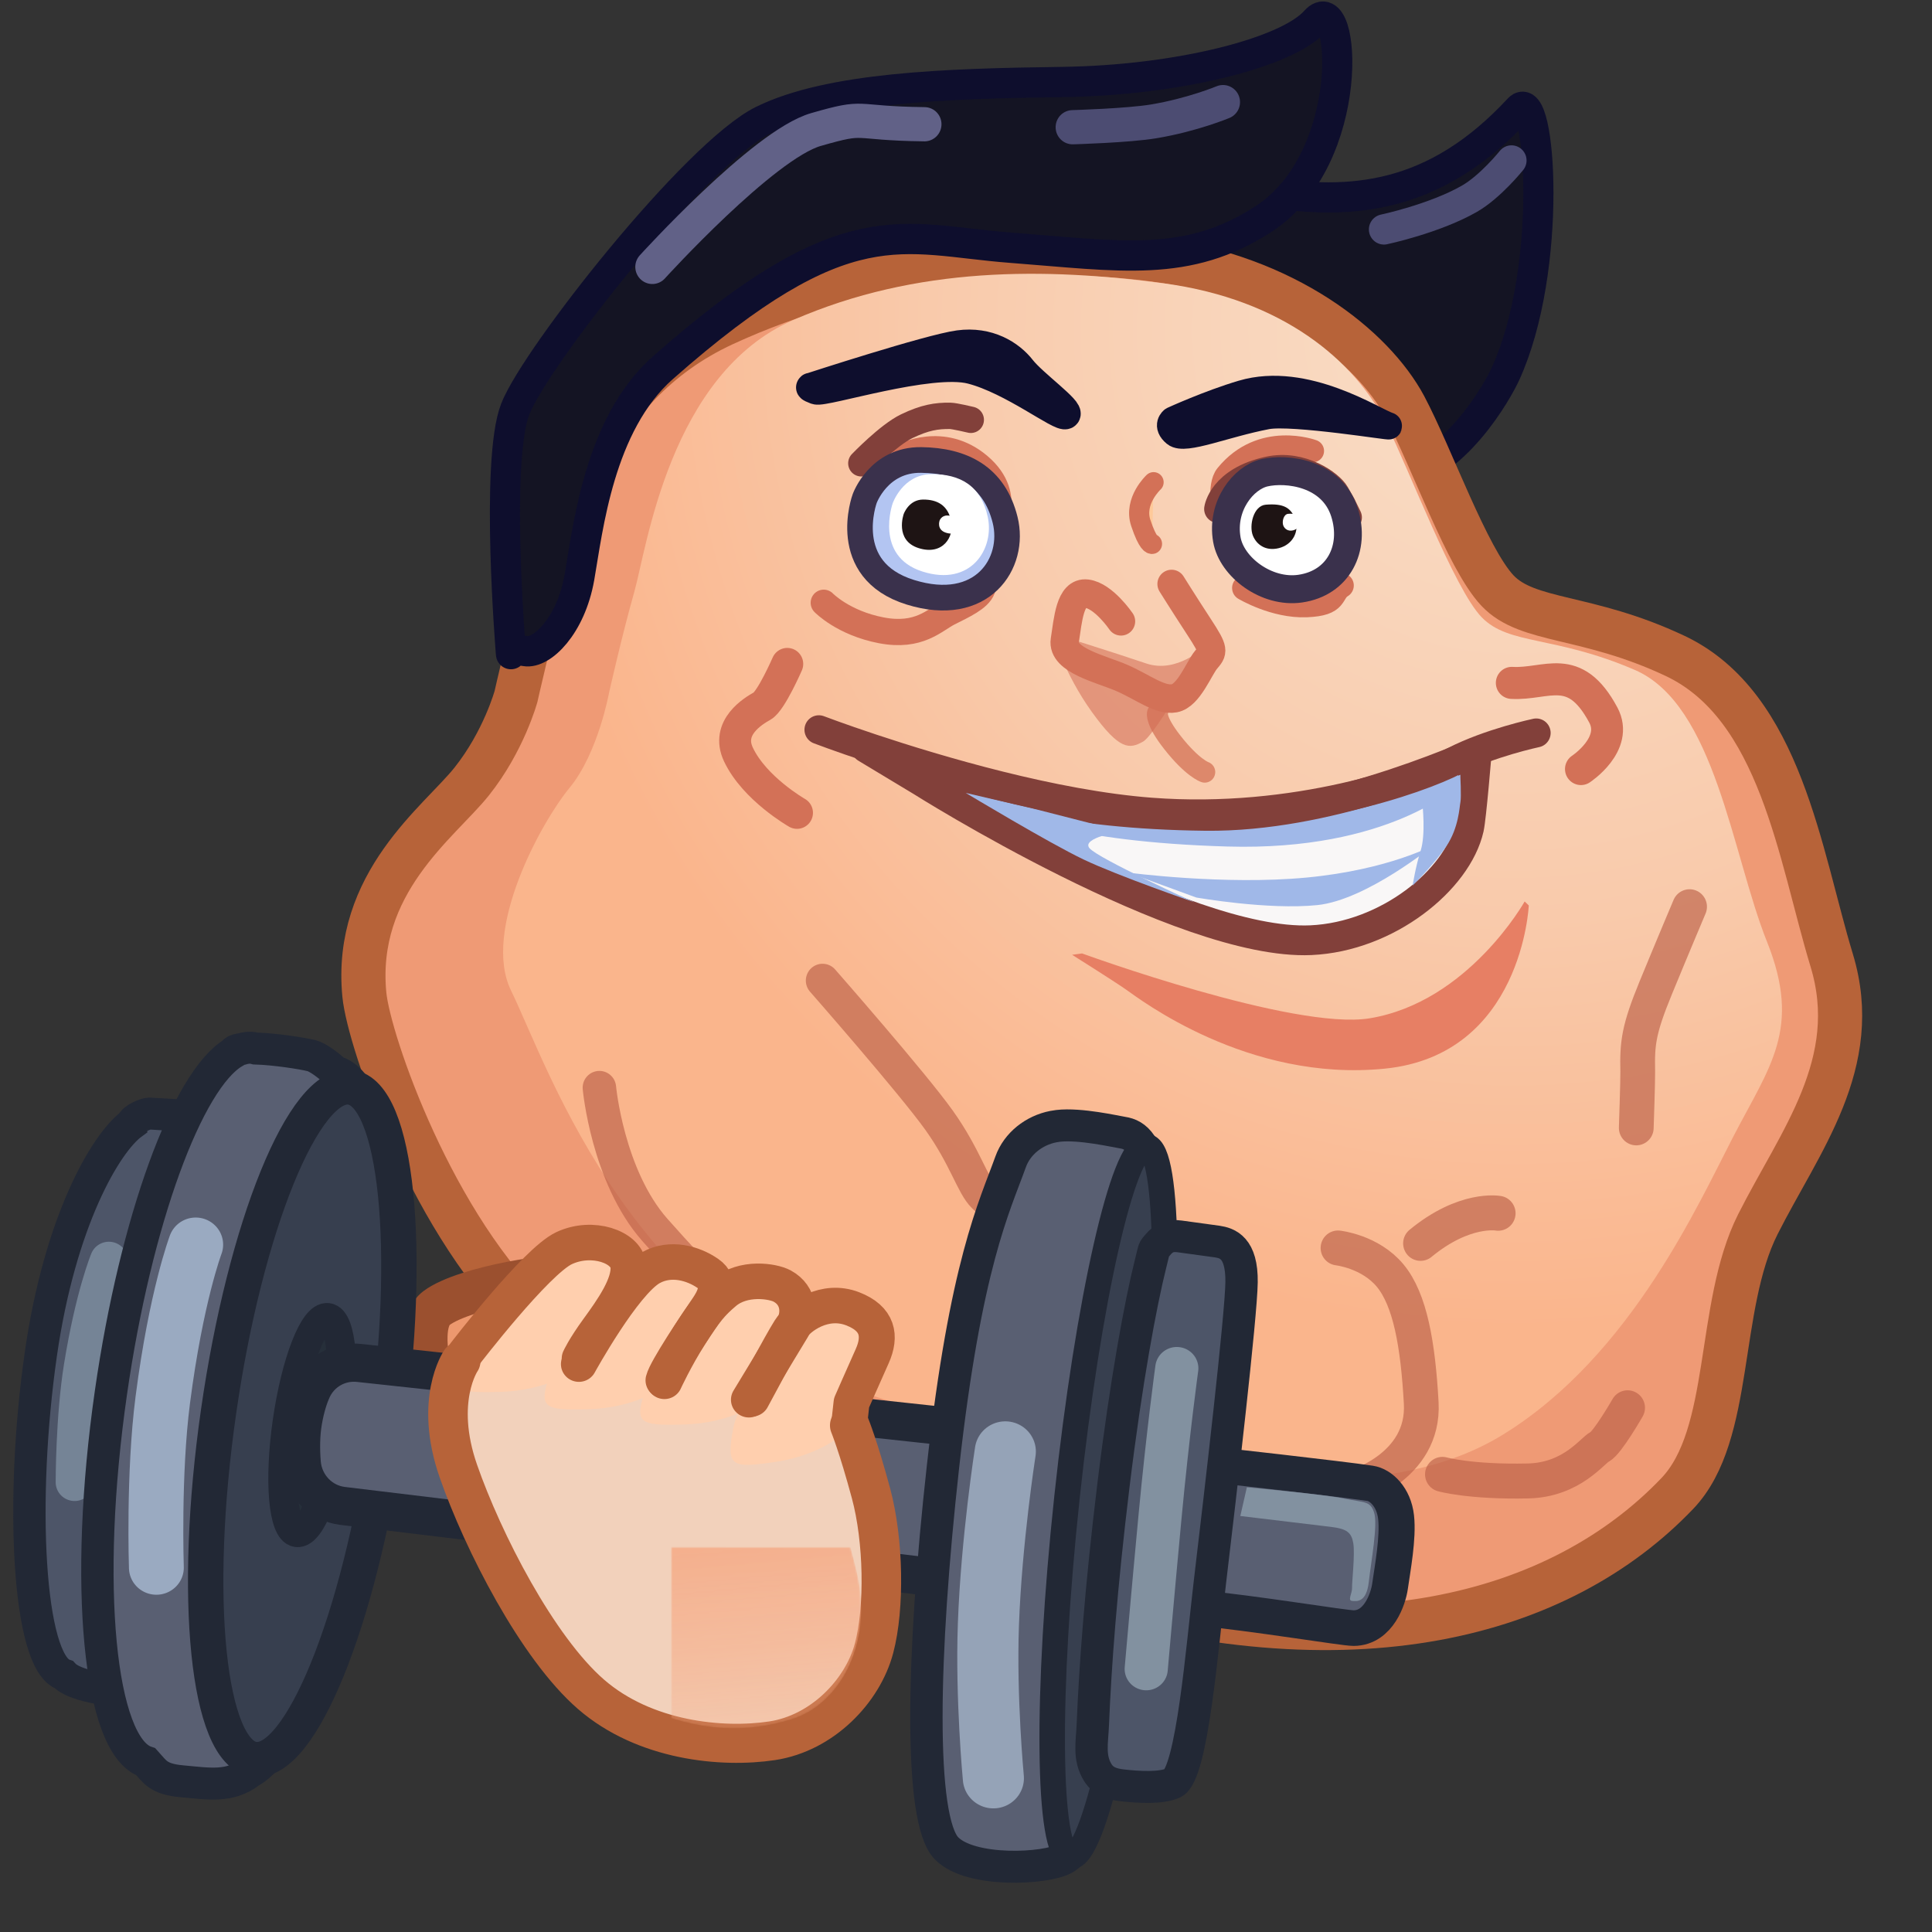 <svg xmlns="http://www.w3.org/2000/svg" xmlns:xlink="http://www.w3.org/1999/xlink" viewBox="0 0 512 512" width="512" height="512" style="width: 100%; height: 100%; transform: translate3d(0,0,0); content-visibility: visible;" preserveAspectRatio="xMidYMid meet"><rect x="0" y="0" width="512" height="512" fill="#333333" stroke="none"/><defs><clipPath id="__lottie_element_2"><rect width="512" height="512" x="0" y="0"></rect></clipPath><clipPath id="__lottie_element_4"><path d="M0,0 L1000,0 L1000,1000 L0,1000z"></path></clipPath><linearGradient id="__lottie_element_11" spreadMethod="pad" gradientUnits="userSpaceOnUse" x1="-3.585" y1="-57.2" x2="14.507" y2="141.673"><stop offset="0%" stop-color="rgb(244,160,123)"></stop><stop offset="85%" stop-color="rgb(247,171,131)"></stop><stop offset="100%" stop-color="rgb(250,181,140)"></stop></linearGradient><mask id="__lottie_element_13"><path fill="url(#__lottie_element_12)" d=" M-100.55,-83.136 C-100.55,-83.136 -90.974,-95.77 -76.848,-91.953 C-62.722,-88.135 -60.991,-77.566 -52.143,-78.878 C-43.295,-80.191 -33.402,-84.49 -23.215,-79.755 C-13.029,-75.02 -12.691,-67.991 -3.865,-68.301 C4.961,-68.611 2.11,-72.685 12.384,-71.961 C22.657,-71.236 28.306,-60.582 37.132,-60.892 C45.959,-61.202 55.83,-64.498 63.578,-60.318 C71.327,-56.137 86.15,-24.219 94.65,13.079 C103.151,50.377 85.335,81.085 61.653,88.596 C39.031,95.77 15.116,95.61 -14.007,82.941 C-39.102,72.025 -59.869,36.306 -68.903,23.572 C-77.936,10.838 -100.623,-48.123 -101.485,-55.158 C-103.151,-68.735 -100.55,-83.136 -100.55,-83.136z"></path></mask><linearGradient id="__lottie_element_12" spreadMethod="pad" gradientUnits="userSpaceOnUse" x1="-3.585" y1="-57.2" x2="14.507" y2="141.673"><stop stop-color="rgb(255,255,255)" offset="0%" stop-opacity="1"></stop><stop stop-color="rgb(255,255,255)" offset="57%" stop-opacity="0.5"></stop><stop stop-color="rgb(255,255,255)" offset="100%" stop-opacity="0"></stop></linearGradient><radialGradient id="__lottie_element_29" spreadMethod="pad" gradientUnits="userSpaceOnUse" cx="201.704" cy="-286.606" r="519.9" fx="201.704" fy="-286.606"><stop offset="0%" stop-color="rgb(249,223,201)"></stop><stop offset="59%" stop-color="rgb(249,202,171)"></stop><stop offset="100%" stop-color="rgb(250,181,140)"></stop></radialGradient></defs><g clip-path="url(#__lottie_element_2)"><g clip-path="url(#__lottie_element_4)" style="display: block;" transform="matrix(0.512,0,0,0.512,-1,0)" opacity="1"><g style="display: block;" transform="matrix(0.989,-0.021,0.021,0.994,518.595,4.773)" opacity="1"><g opacity="1" transform="matrix(1.001,0,0,0.997,166.632,142.195)"><path fill="rgb(20,20,35)" fill-opacity="1" d=" M-133.418,-1.097 C-133.418,-1.097 -74.567,-52.652 -29.419,-44.403 C15.728,-36.154 59.555,-38.405 104.542,-84.891 C116.151,-96.887 121.037,-0.916 94.545,53.569 C90.586,61.71 67.053,102.554 34.432,106.512 C16.458,108.693 1.023,62.83 -23.317,42.045 C-47.658,21.26 -133.418,-1.097 -133.418,-1.097z"></path><path stroke-linecap="round" stroke-linejoin="round" fill-opacity="0" stroke="rgb(14,14,45)" stroke-opacity="1" stroke-width="15.762" d=" M-133.418,-1.097 C-133.418,-1.097 -74.567,-52.652 -29.419,-44.403 C15.728,-36.154 59.555,-38.405 104.542,-84.891 C116.151,-96.887 121.037,-0.916 94.545,53.569 C90.586,61.71 67.053,102.554 34.432,106.512 C16.458,108.693 1.023,62.83 -23.317,42.045 C-47.658,21.26 -133.418,-1.097 -133.418,-1.097z"></path></g><g opacity="1" transform="matrix(1,0,0,1,233.128,101.636)"><path stroke-linecap="round" stroke-linejoin="round" fill-opacity="0" stroke="rgb(76,76,114)" stroke-opacity="1" stroke-width="15.762" d=" M-33.74,17.245 C-33.74,17.245 -7.248,12.246 11.247,2.249 C22.441,-3.801 33.74,-17.245 33.74,-17.245"></path></g></g><g style="display: block;" transform="matrix(0.989,-0.021,0.021,0.994,117.05,76.745)" opacity="1"><g opacity="1" transform="matrix(1,0,0,1,456.295,431.706)"><path fill="rgb(239,154,117)" fill-opacity="1" d=" M-308.728,-143.19 C-308.728,-143.19 -315.595,-120.023 -332.867,-99.361 C-350.138,-78.7 -395.861,-47.981 -391.362,10.502 C-389.494,34.781 -357.932,132.692 -304.603,183.416 C-243.588,241.678 -136.641,291.047 -32.624,325.271 C117.854,374.87 227.577,346.909 290.002,284.485 C319.993,254.493 312.361,187.886 335.073,145.292 C357.785,102.698 391.856,62.678 376.602,8.713 C361.117,-46.134 352.833,-124.195 298.099,-151.413 C252.38,-174.076 221.297,-170.296 205.811,-187.441 C190.326,-204.587 172.724,-257.872 159.335,-284.295 C143.426,-315.334 98.637,-353.132 29.856,-363.54 C-38.924,-373.948 -122.768,-366.474 -195.93,-334.73 C-269.092,-302.986 -284.106,-230.211 -292.143,-203.933 C-300.179,-177.655 -308.728,-143.19 -308.728,-143.19z"></path><path stroke-linecap="butt" stroke-linejoin="miter" fill-opacity="0" stroke-miterlimit="10" stroke="rgb(183,99,57)" stroke-opacity="1" stroke-width="23.103" d=" M-308.728,-143.19 C-308.728,-143.19 -315.595,-120.023 -332.867,-99.361 C-350.138,-78.7 -395.861,-47.981 -391.362,10.502 C-389.494,34.781 -357.932,132.692 -304.603,183.416 C-243.588,241.678 -136.641,291.047 -32.624,325.271 C117.854,374.87 227.577,346.909 290.002,284.485 C319.993,254.493 312.361,187.886 335.073,145.292 C357.785,102.698 391.856,62.678 376.602,8.713 C361.117,-46.134 352.833,-124.195 298.099,-151.413 C252.38,-174.076 221.297,-170.296 205.811,-187.441 C190.326,-204.587 172.724,-257.872 159.335,-284.295 C143.426,-315.334 98.637,-353.132 29.856,-363.54 C-38.924,-373.948 -122.768,-366.474 -195.93,-334.73 C-269.092,-302.986 -284.106,-230.211 -292.143,-203.933 C-300.179,-177.655 -308.728,-143.19 -308.728,-143.19z"></path></g><g opacity="1" transform="matrix(1,0,0,1,471.764,395.895)"><path fill="url(#__lottie_element_29)" fill-opacity="1" d=" M-275.51,-108.177 C-275.51,-108.177 -281.917,-76.851 -297.209,-59.177 C-312.502,-41.504 -344.765,14.103 -330.05,45.735 C-310.483,87.797 -270.207,222.294 -130.905,265.433 C8.397,308.572 117.026,326.929 184.022,287.734 C218.262,267.702 244.568,237.903 264.773,208.673 C284.102,180.71 297.849,153.268 307.615,135.399 C327.589,98.851 344.765,79.931 327.486,34.143 C310.206,-11.646 303.008,-89.847 261.338,-108.77 C219.667,-127.692 195.879,-122.916 181.854,-137.843 C167.829,-152.771 145.222,-216.208 134.025,-239.733 C118.298,-272.776 81.265,-305.544 19.551,-315.128 C-42.164,-324.711 -109.768,-326.929 -175.038,-300.185 C-240.309,-273.442 -254.215,-183.037 -261.185,-160.437 C-268.154,-137.837 -275.51,-108.177 -275.51,-108.177z"></path></g></g><g style="display: block;" transform="matrix(0.989,-0.021,0.021,0.994,224.549,464.507)" opacity="0.65"><g opacity="1" transform="matrix(1,0,0,1,653.827,75.25)"><path stroke-linecap="round" stroke-linejoin="round" fill-opacity="0" stroke="rgb(188,95,70)" stroke-opacity="1" stroke-width="18.189" d=" M4.952,-56.489 C4.952,-56.489 -4.15,-36.313 -13.643,-14.646 C-23.136,7.021 -23.986,14.031 -23.986,28.612 C-23.986,33.11 -25.378,58.028 -25.378,58.028"></path></g><g opacity="1" transform="matrix(1,0,0,1,252.802,111.054)"><path stroke-linecap="round" stroke-linejoin="round" fill-opacity="0" stroke="rgb(188,95,70)" stroke-opacity="1" stroke-width="17.514" d=" M-48.391,-63.439 C-48.391,-63.439 -2.328,-8.93 11.017,10.553 C24.363,30.035 27.725,44.74 33.576,50.618 C39.427,56.495 48.391,63.439 48.391,63.439"></path></g><g opacity="1" transform="matrix(1,0,0,1,126.964,163.149)"><path stroke-linecap="round" stroke-linejoin="round" fill-opacity="0" stroke="rgb(188,95,70)" stroke-opacity="1" stroke-width="17.514" d=" M-40.488,-62.232 C-40.488,-62.232 -37.216,-16.094 -13.044,12.381 C11.127,40.856 22.968,51.031 31.728,56.632 C31.728,56.632 40.488,62.232 40.488,62.232"></path></g><g opacity="1" transform="matrix(1,0,0,1,534.79,181.801)"><path stroke-linecap="round" stroke-linejoin="round" fill-opacity="0" stroke="rgb(188,95,70)" stroke-opacity="1" stroke-width="18.189" d=" M20.482,-5.605 C20.482,-5.605 2.932,-9.209 -20.482,9.208"></path></g><g opacity="1" transform="matrix(1,0,0,1,492.586,254.967)"><path stroke-linecap="round" stroke-linejoin="round" fill-opacity="0" stroke="rgb(188,95,70)" stroke-opacity="1" stroke-width="18.189" d=" M-21.489,-62.478 C-21.489,-62.478 -4.704,-60.307 5.485,-47.536 C15.674,-34.765 19.268,-11.394 20.323,19.089 C21.489,52.804 -16.12,62.478 -16.12,62.478"></path></g><g opacity="1" transform="matrix(1,0,0,1,377.16,317.743)"><path stroke-linecap="round" stroke-linejoin="round" fill-opacity="0" stroke="rgb(188,95,70)" stroke-opacity="1" stroke-width="18.189" d=" M-74.247,-12.886 C-74.247,-12.886 -37.259,2.11 12.727,9.108 C39.706,12.885 74.247,10.573 74.247,10.573"></path></g><g opacity="1" transform="matrix(1,0,0,1,572.019,297.36)"><path stroke-linecap="round" stroke-linejoin="round" fill-opacity="0" stroke="rgb(188,95,70)" stroke-opacity="1" stroke-width="18.189" d=" M-48.802,14.109 C-48.802,14.109 -34.373,18.494 -4.182,18.494 C18.811,18.494 29.716,3.457 33.806,1.499 C37.896,-0.459 48.802,-18.495 48.802,-18.495"></path></g></g><g style="display: block;" transform="matrix(0.989,-0.021,0.021,0.994,333.574,294.519)" opacity="1"><g opacity="1" transform="matrix(1,0,0,1,0.972,5.128)"><g opacity="1" transform="matrix(1,0,0,1,59.915,84.701)"><path stroke-linecap="round" stroke-linejoin="round" fill-opacity="0" stroke="rgb(211,113,87)" stroke-opacity="1" stroke-width="16.689" d=" M14.744,-38.796 C14.744,-38.796 5.894,-19.685 1.198,-17.187 C-3.498,-14.69 -18.193,-6.436 -11.798,7.805 C-3.732,25.769 18.193,38.796 18.193,38.796"></path></g><g opacity="1" transform="matrix(1,0,0,1,474.419,81.005)"><path stroke-linecap="round" stroke-linejoin="round" fill-opacity="0" stroke="rgb(211,113,87)" stroke-opacity="1" stroke-width="16.689" d=" M-20.959,-17.233 C-2.638,-15.801 12.006,-27.956 26.566,0.505 C34.41,15.838 14.262,28.375 14.262,28.375"></path></g><g opacity="1" transform="matrix(1,0,0,1,274.681,143.792)"><path fill="rgb(249,247,247)" fill-opacity="1" d=" M-131.357,-35.431 C-131.357,-35.431 3.263,53.28 70.85,51.685 C110.865,50.741 148.141,21.942 154.826,-4.799 C156.233,-10.425 159.756,-44.413 159.756,-44.413 C159.756,-44.413 67.187,-4.856 -1.382,-12.565 C-78.126,-21.192 -159.755,-53.28 -159.755,-53.28 C-159.755,-53.28 -131.357,-35.431 -131.357,-35.431z"></path><path stroke-linecap="round" stroke-linejoin="round" fill-opacity="0" stroke="rgb(130,64,58)" stroke-opacity="1" stroke-width="15.49" d=" M-131.357,-35.431 C-131.357,-35.431 3.263,53.28 70.85,51.685 C110.865,50.741 148.141,21.942 154.826,-4.799 C156.233,-10.425 159.756,-44.413 159.756,-44.413 C159.756,-44.413 67.187,-4.856 -1.382,-12.565 C-78.126,-21.192 -159.755,-53.28 -159.755,-53.28 C-159.755,-53.28 -131.357,-35.431 -131.357,-35.431z"></path></g><g opacity="1" transform="matrix(1,0,0,1,340.167,223.276)"><path fill="rgb(231,127,100)" fill-opacity="1" d=" M119.72,-43.477 C119.72,-43.477 114.635,34.151 42.705,39.868 C-29.226,45.586 -85.176,0.723 -91.91,-4.16 C-98.644,-9.043 -119.72,-22.837 -119.72,-22.837 C-119.72,-22.837 -114.491,-23.432 -114.491,-23.432 C-114.491,-23.432 -4.493,19.181 35.319,13.493 C87.015,6.108 117.61,-45.587 117.61,-45.587"></path></g><g opacity="1" transform="matrix(1,0,0,1,330.87,163.294)"><path fill="rgb(160,184,232)" fill-opacity="1" d=" M-80.18,-5.011 C-80.18,-5.011 -30.094,2.691 13.161,-0.474 C56.416,-3.639 80.18,-16.089 80.18,-16.089 C80.18,-16.089 44.31,11.869 18.462,13.979 C-7.386,16.089 -44.838,8.704 -44.838,8.704 C-44.838,8.704 -80.18,-5.011 -80.18,-5.011z"></path></g><g opacity="1" transform="matrix(1,0,0,1,301.33,130.413)"><path fill="rgb(160,184,232)" fill-opacity="1" d=" M-109.545,-4.308 C-109.545,-4.308 -82.818,11.165 1.582,15.385 C85.983,19.606 122.381,-13.539 122.381,-13.539 C122.381,-13.539 123.172,-19.606 123.172,-19.606 C123.172,-19.606 56.443,9.055 -9.671,6.945 C-87.028,4.477 -123.172,-10.638 -123.172,-10.638 C-123.172,-10.638 -109.545,-4.308 -109.545,-4.308z"></path></g><g opacity="1" transform="matrix(1,0,0,1,225.816,144.741)"><path fill="rgb(160,184,232)" fill-opacity="1" d=" M59.233,29.741 C59.233,29.741 9.414,5.916 4.915,0.417 C0.417,-5.081 21.91,-8.08 21.91,-8.08 C21.91,-8.08 -24.076,-20.827 -24.076,-20.827 C-24.076,-20.827 -59.233,-29.741 -59.233,-29.741 C-59.233,-29.741 -16.245,-2.749 1.75,6.249 C19.744,15.246 59.233,29.741 59.233,29.741z"></path></g><g opacity="1" transform="matrix(1,0,0,1,278.076,107.453)"><path stroke-linecap="round" stroke-linejoin="round" fill-opacity="0" stroke="rgb(130,64,58)" stroke-opacity="1" stroke-width="15.07" d=" M-187.621,-26.953 C-187.621,-26.953 -177.016,-22.67 -160.085,-16.669 C-125.769,-4.507 -65.462,14.711 -14.776,19.621 C60.918,26.953 125.72,5.427 144.437,-3.662 C163.154,-12.751 187.621,-17.362 187.621,-17.362"></path></g><g opacity="1" transform="matrix(1,0,0,1,412.601,139.576)"><path fill="rgb(160,184,232)" fill-opacity="1" d=" M-7.217,-13.333 C-7.217,-13.333 -5.775,2.102 -8.659,10.474 C-11.542,18.846 -13.253,28.575 -13.253,28.575 C-13.253,28.575 -1.74,17.799 4.891,8.381 C11.523,-1.037 12.1,-11.763 12.677,-14.379 C13.253,-16.996 12.906,-28.575 12.906,-28.575 C12.906,-28.575 -1.74,-21.181 -1.74,-21.181 C-1.74,-21.181 -7.217,-13.333 -7.217,-13.333z"></path></g></g></g><g style="display: none;"><g><path></path></g></g><g style="display: block;" transform="matrix(0.989,-0.021,0.021,0.994,512.301,225.257)" opacity="1"><g opacity="1" transform="matrix(1,0,0,1,101.842,155.738)"><path stroke-linecap="round" stroke-linejoin="round" fill-opacity="0" stroke="rgb(221,136,107)" stroke-opacity="1" stroke-width="11.008" d=" M-15.199,-9.077 C-15.199,-9.077 -16.472,-5.342 -7.729,6.241 C2.536,19.84 8.857,22.016 8.857,22.016"></path></g><g opacity="1" transform="matrix(1,0,0,1,81.785,42.583)"><path fill="rgb(255,201,153)" fill-opacity="1" d=" M5.37,-16.246 C5.37,-16.246 -5.37,-6.75 -1.796,4.748 C1.779,16.246 3.857,15.814 3.857,15.814"></path></g><g opacity="1" transform="matrix(1,0,0,1,81.785,42.583)"><path stroke-linecap="round" stroke-linejoin="round" fill-opacity="0" stroke="rgb(211,113,87)" stroke-opacity="1" stroke-width="10.535" d=" M5.37,-16.246 C5.37,-16.246 -5.37,-6.75 -1.796,4.748 C1.779,16.246 3.857,15.814 3.857,15.814"></path></g><g opacity="0.56" transform="matrix(1,0,0,1,72.242,133.557)"><path fill="rgb(211,107,83)" fill-opacity="1" d=" M-39.738,-29.741 C-39.738,-29.741 -33.97,-8.641 -19.869,11.732 C-5.768,32.104 -0.64,31.377 6.41,27.739 C13.46,24.101 39.739,-21.01 39.739,-21.01 C39.739,-21.01 24.997,-7.186 8.974,-13.006 C-7.05,-18.827 -39.738,-29.741 -39.738,-29.741z"></path></g><g opacity="1" transform="matrix(1,0,0,1,77.175,109.868)"><path stroke-linecap="round" stroke-linejoin="round" fill-opacity="0" stroke="rgb(211,113,87)" stroke-opacity="1" stroke-width="14.834" d=" M18.261,-30.381 C18.261,-30.381 24.138,-20.528 32.114,-7.801 C40.09,4.927 39.25,5.132 35.472,9.443 C31.694,13.753 26.027,27.918 18.471,29.149 C10.915,30.381 2.099,22.991 -8.605,18.064 C-19.31,13.138 -40.09,8.211 -38.201,-2.258 C-36.311,-12.727 -35.052,-27.507 -26.237,-26.275 C-17.421,-25.044 -8.605,-11.496 -8.605,-11.496"></path></g></g><g style="display: block;" transform="matrix(0.989,-0.021,0.021,0.994,593.499,224.083)" opacity="1"><g opacity="1" transform="matrix(1,0,0,1,76.807,86.593)"><path stroke-linecap="round" stroke-linejoin="round" fill-opacity="0" stroke="rgb(211,113,87)" stroke-opacity="1" stroke-width="12.98" d=" M-25.359,-4.773 C-25.359,-4.773 -9.775,4.994 6.861,4.678 C23.496,4.362 19.176,-1.362 25.359,-4.994"></path></g><g opacity="1" transform="matrix(1,0,0,1,62.968,42.47)"><path stroke-linecap="round" stroke-linejoin="round" fill-opacity="0" stroke="rgb(211,113,87)" stroke-opacity="1" stroke-width="11.793" d=" M25.715,-31.21 C25.715,-31.21 -0.814,-41.756 -19.787,-19.566 C-24.515,-14.036 -21.715,1.105 -21.715,1.105"></path></g><g opacity="1" transform="matrix(1,0,0,1,81.655,58.337)"><path stroke-linecap="round" stroke-linejoin="round" fill-opacity="0" stroke="rgb(130,64,58)" stroke-opacity="1" stroke-width="14.542" d=" M-43.169,-17.919 C-43.169,-17.919 -40.827,-32.642 -16.253,-37.441 C0.994,-40.809 15.783,-29.505 18.543,-24.435 C22.961,-16.319 21.772,-18.435 21.772,-18.435 C21.772,-18.435 24.722,-12.074 24.722,-12.074"></path></g><g opacity="1" transform="matrix(1,0,0,1,0,0)"><path fill="rgb(255,255,255)" fill-opacity="1" d=" M63.108,22.104 C52.133,24.435 40.068,38.754 42.752,56.405 C44.937,70.779 62.889,84.954 80.598,82.783 C100.734,80.315 110.174,62.349 104.585,43.525 C98.428,22.79 74.683,19.646 63.108,22.104z"></path><path stroke-linecap="round" stroke-linejoin="round" fill-opacity="0" stroke="rgb(58,49,76)" stroke-opacity="1" stroke-width="14.542" d=" M63.108,22.104 C52.133,24.435 40.068,38.754 42.752,56.405 C44.937,70.779 62.889,84.954 80.598,82.783 C100.734,80.315 110.174,62.349 104.585,43.525 C98.428,22.79 74.683,19.646 63.108,22.104z"></path></g><g opacity="1" transform="matrix(1,0,0,1,0,0)"><path fill="rgb(30,20,20)" fill-opacity="1" d=" M63.541,38.706 C56.972,39.081 54.45,49.477 56.414,54.658 C58.151,59.241 62.812,63.079 69.91,61.457 C76.953,59.847 81.179,53.128 78.541,46.037 C76.399,40.278 72.339,38.203 63.541,38.706z"></path></g><g opacity="1" transform="matrix(0.38,0,0,0.38,51,29)"><path fill="rgb(255,255,255)" fill-opacity="1" d=" M63.541,38.706 C56.972,39.081 54.45,49.477 56.414,54.658 C58.151,59.241 62.812,63.079 69.91,61.457 C76.953,59.847 81.179,53.128 78.541,46.037 C76.399,40.278 72.339,38.203 63.541,38.706z"></path></g><g opacity="0" transform="matrix(1,0,0,1,0,0)"><path fill="rgb(255,207,174)" fill-opacity="1" d=" M77.53,81.944 C53.29,80.043 43.845,61.466 43.845,61.466 C43.845,61.466 45.482,82.774 76.846,82.95 C103.804,83.102 105.501,62.857 105.501,62.857 C105.501,62.857 100.217,83.723 77.53,81.944z"></path><path stroke-linecap="round" stroke-linejoin="round" fill-opacity="0" stroke="rgb(183,99,57)" stroke-opacity="1" stroke-width="11" d=" M77.53,81.944 C53.29,80.043 43.845,61.466 43.845,61.466 C43.845,61.466 45.482,82.774 76.846,82.95 C103.804,83.102 105.501,62.857 105.501,62.857 C105.501,62.857 100.217,83.723 77.53,81.944z"></path></g></g><g style="display: block;" transform="matrix(0.989,-0.021,0.021,0.994,391.786,183.053)" opacity="1"><g opacity="1" transform="matrix(1,0,0,1,102.909,70.531)"><path stroke-linecap="round" stroke-linejoin="round" fill-opacity="0" stroke="rgb(211,113,87)" stroke-opacity="1" stroke-width="10.462" d=" M-26.063,-16.861 C-26.063,-16.861 -4.496,-27.908 14.98,-10.837 C25.082,-1.982 26.063,7.263 25.09,13.275 C24.118,19.288 19.904,27.908 19.904,27.908"></path></g><g opacity="1" transform="matrix(1,0,0,1,77.409,129.05)"><path stroke-linecap="round" stroke-linejoin="round" fill-opacity="0" stroke="rgb(211,113,87)" stroke-opacity="1" stroke-width="13.66" d=" M-43.259,1.388 C-43.259,1.388 -33.28,12.134 -13.5,16.351 C6.28,20.568 14.462,11.571 22.056,7.942 C29.65,4.312 37.945,0.857 39.934,-4.163 C41.923,-9.183 43.259,-20.568 43.259,-20.568"></path></g><g opacity="1" transform="matrix(1,0,0,1,84.244,46.286)"><path stroke-linecap="round" stroke-linejoin="round" fill-opacity="0" stroke="rgb(130,64,58)" stroke-opacity="1" stroke-width="13.725" d=" M-28.898,11.974 C-28.898,11.974 -14.424,-2.423 -4.742,-6.806 C4.941,-11.19 11.005,-11.974 18.069,-11.749 C20.372,-11.676 28.898,-9.45 28.898,-9.45"></path></g><g opacity="1" transform="matrix(1,0,0,1,88.673,97.387)"><path fill="rgb(179,197,242)" fill-opacity="1" d=" M-31.938,-20.698 C-31.938,-20.698 -46.455,16.099 -9.111,28.53 C28.234,40.962 46.455,14.589 41.296,-8.078 C36.138,-30.744 19.776,-39.439 -1.948,-40.191 C-24.217,-40.962 -31.938,-20.698 -31.938,-20.698z"></path></g><g opacity="1" transform="matrix(1,0,0,1,88.673,97.387)"><path stroke-linecap="round" stroke-linejoin="round" fill-opacity="0" stroke="rgb(58,49,76)" stroke-opacity="1" stroke-width="13.368" d=" M-31.938,-20.698 C-31.938,-20.698 -46.455,16.099 -9.111,28.53 C28.234,40.962 46.455,14.589 41.296,-8.078 C36.138,-30.744 19.776,-39.439 -1.948,-40.191 C-24.217,-40.962 -31.938,-20.698 -31.938,-20.698z"></path></g><g opacity="1" transform="matrix(1,0,0,1,92.526,94.151)"><path fill="rgb(255,255,255)" fill-opacity="1" d=" M-21.19,-14.712 C-21.19,-14.712 -31.591,12.527 -6.385,21.118 C18.822,29.709 31.591,10.073 28.412,-6.502 C25.233,-23.077 14.236,-29.227 -0.521,-29.465 C-15.648,-29.709 -21.19,-14.712 -21.19,-14.712z"></path></g><g opacity="1" transform="matrix(1,0,0,1,87.559,92.503)"><path fill="rgb(30,20,20)" fill-opacity="1" d=" M-10.592,-7.34 C-10.592,-7.34 -15.78,6.233 -3.186,10.522 C9.408,14.812 15.78,5.03 14.187,-3.232 C12.594,-11.494 7.099,-14.564 -0.272,-14.687 C-7.828,-14.813 -10.592,-7.34 -10.592,-7.34z"></path></g><g opacity="1" transform="matrix(1,0,0,1,100.264,91.665)"><path fill="rgb(255,255,255)" fill-opacity="1" d=" M-4.553,-2.793 C-4.553,-2.793 -6.498,1.997 -1.244,3.714 C4.011,5.43 6.498,2.017 5.723,-0.966 C4.949,-3.95 2.639,-5.129 -0.403,-5.278 C-3.521,-5.431 -4.553,-2.793 -4.553,-2.793z"></path></g><g opacity="0" transform="matrix(1,0,0,1,0,0)"><path fill="rgb(255,207,174)" fill-opacity="1" d=" M92.411,128.624 C65.629,128.558 52.706,101.089 52.706,101.089 C52.706,101.089 53.365,127.007 94.024,130.585 C125.522,133.357 131.311,105.735 131.311,105.735 C131.311,105.735 122.729,128.699 92.411,128.624z"></path><path stroke-linecap="round" stroke-linejoin="round" fill-opacity="0" stroke="rgb(183,99,57)" stroke-opacity="1" stroke-width="11" d=" M92.411,128.624 C65.629,128.558 52.706,101.089 52.706,101.089 C52.706,101.089 53.365,127.007 94.024,130.585 C125.522,133.357 131.311,105.735 131.311,105.735 C131.311,105.735 122.729,128.699 92.411,128.624z"></path></g></g><g style="display: block;" transform="matrix(0.989,-0.021,0.021,0.994,378.563,139.725)" opacity="1"><g opacity="1" transform="matrix(1,0,0,1,106.36,58.318)"><path fill="rgb(20,20,35)" fill-opacity="1" d=" M-64.012,3.644 C-64.012,3.644 -1.845,-15.067 13.733,-16.836 C29.31,-18.606 40.586,-11.17 46.375,-3.438 C52.164,4.294 71.699,18.749 69.006,20.732 C66.312,22.715 41.404,2.177 20.038,-3.785 C-1.329,-9.748 -57.2,6.88 -61.453,5.162 C-65.706,3.445 -64.012,3.644 -64.012,3.644z"></path><path stroke-linecap="round" stroke-linejoin="round" fill-opacity="0" stroke="rgb(14,14,45)" stroke-opacity="1" stroke-width="15.063" d=" M-64.012,3.644 C-64.012,3.644 -1.845,-15.067 13.733,-16.836 C29.31,-18.606 40.586,-11.17 46.375,-3.438 C52.164,4.294 71.699,18.749 69.006,20.732 C66.312,22.715 41.404,2.177 20.038,-3.785 C-1.329,-9.748 -57.2,6.88 -61.453,5.162 C-65.706,3.445 -64.012,3.644 -64.012,3.644z"></path></g><g opacity="1" transform="matrix(1,0,0,1,281.025,97.66)"><path fill="rgb(20,20,35)" fill-opacity="1" d=" M-49.691,-14.565 C-49.691,-14.565 -30.588,-22.783 -13.07,-27.552 C20.059,-36.57 55.645,-11.611 62.964,-9.23 C66.263,-8.158 12.947,-18.067 -0.616,-15.781 C-22.825,-12.037 -43.803,-3.532 -48.648,-7.707 C-53.493,-11.882 -49.691,-14.565 -49.691,-14.565z"></path><path stroke-linecap="round" stroke-linejoin="round" fill-opacity="0" stroke="rgb(14,14,45)" stroke-opacity="1" stroke-width="14.09" d=" M-49.691,-14.565 C-49.691,-14.565 -30.588,-22.783 -13.07,-27.552 C20.059,-36.57 55.645,-11.611 62.964,-9.23 C66.263,-8.158 12.947,-18.067 -0.616,-15.781 C-22.825,-12.037 -43.803,-3.532 -48.648,-7.707 C-53.493,-11.882 -49.691,-14.565 -49.691,-14.565z"></path></g></g><g style="display: block;" transform="matrix(0.989,-0.021,0.021,0.994,213.327,-35.557)" opacity="1"><g opacity="1" transform="matrix(1,0,0,1,266.789,208.514)"><path fill="rgb(20,20,35)" fill-opacity="1" d=" M-221.105,168.845 C-221.105,168.845 -227.385,68.352 -216.184,41.391 C-204.983,14.43 -118.776,-89.883 -83.421,-106.202 C-48.067,-122.52 12.157,-123.348 73.355,-122.85 C134.554,-122.351 191.818,-135.787 206.68,-151.804 C222.737,-169.109 227.384,-80.285 177.447,-49.354 C137.16,-24.401 102.185,-31.591 44.911,-37.147 C-12.363,-42.703 -40.326,-61.158 -138.495,21.476 C-172.496,50.097 -179.444,104.443 -184.471,129.713 C-189.498,154.984 -205.104,169.109 -213.528,167.434 C-221.951,165.758 -221.105,168.845 -221.105,168.845z"></path><path stroke-linecap="round" stroke-linejoin="round" fill-opacity="0" stroke="rgb(14,14,45)" stroke-opacity="1" stroke-width="15.762" d=" M-221.105,168.845 C-221.105,168.845 -227.385,68.352 -216.184,41.391 C-204.983,14.43 -118.776,-89.883 -83.421,-106.202 C-48.067,-122.52 12.157,-123.348 73.355,-122.85 C134.554,-122.351 191.818,-135.787 206.68,-151.804 C222.737,-169.109 227.384,-80.285 177.447,-49.354 C137.16,-24.401 102.185,-31.591 44.911,-37.147 C-12.363,-42.703 -40.326,-61.158 -138.495,21.476 C-172.496,50.097 -179.444,104.443 -184.471,129.713 C-189.498,154.984 -205.104,169.109 -213.528,167.434 C-221.951,165.758 -221.105,168.845 -221.105,168.845z"></path></g><g opacity="1" transform="matrix(1,0,0,1,228.333,132.978)"><path stroke-linecap="round" stroke-linejoin="round" fill-opacity="0" stroke="rgb(97,97,135)" stroke-opacity="1" stroke-width="17.815" d=" M-104.426,44.392 C-104.426,44.392 -45.038,-17.985 -17.357,-25.285 C10.324,-32.586 0.339,-28.146 39.511,-26.851"></path></g><g opacity="1" transform="matrix(1,0,0,1,404.078,98.906)"><path stroke-linecap="round" stroke-linejoin="round" fill-opacity="0" stroke="rgb(76,76,114)" stroke-opacity="1" stroke-width="17.815" d=" M-58.744,10.409 C-58.744,10.409 -29.742,10.202 -16.285,8.255 C4.045,5.314 20.181,-0.997 20.181,-0.997"></path></g></g><g style="display: block;" transform="matrix(1.014,0,0,1.002,157.271,603.303)" opacity="1"><g opacity="1" transform="matrix(1,0,0,1,98.179,95.375)"><path fill="rgb(237,152,110)" fill-opacity="1" d=" M-23.281,40.335 C-23.281,40.335 -43.14,-10.599 -28.605,-21.718 C-14.071,-32.838 35.643,-40.335 39.391,-37.395 C43.139,-34.455 29.956,10.701 29.956,10.701 C29.956,10.701 -23.281,40.335 -23.281,40.335z"></path></g><g opacity="1" transform="matrix(1,0,0,1,98.179,95.375)"><path stroke-linecap="butt" stroke-linejoin="miter" fill-opacity="0" stroke-miterlimit="10" stroke="rgb(155,80,47)" stroke-opacity="1" stroke-width="22.016" d=" M-23.281,40.335 C-23.281,40.335 -43.14,-10.599 -28.605,-21.718 C-14.071,-32.838 35.643,-40.335 39.391,-37.395 C43.139,-34.455 29.956,10.701 29.956,10.701 C29.956,10.701 -23.281,40.335 -23.281,40.335z"></path></g></g><g style="display: block;" transform="matrix(1.012,-0.066,0.067,1,-48.826,512.401)" opacity="1"><g opacity="1" transform="matrix(1,0,0,1,689.026,333.157)"><path fill="rgb(89,95,114)" fill-opacity="1" d=" M-47.948,-38.164 C-46.292,-42.675 -42.682,-45.296 -38.866,-44.703 C-38.866,-44.703 27.163,-32.815 41.864,-29.543 C47.128,-28.372 53.426,-21.842 53.88,-11.201 C54.334,-0.56 50.34,15.05 48.401,24.307 C47.149,30.284 41.31,45.296 28.464,44.508 C23.607,44.21 -22.222,33.34 -50.137,28.845 C-54.333,28.169 -51.141,18.751 -51.731,13.219 C-52.617,4.915 -53.396,-3.163 -52.684,-12.487 C-52.041,-20.909 -49.924,-32.781 -47.948,-38.164z"></path></g><g opacity="1" transform="matrix(1,0,0,1,689.026,333.157)"><path stroke-linecap="butt" stroke-linejoin="miter" fill-opacity="0" stroke-miterlimit="10" stroke="rgb(34,40,53)" stroke-opacity="1" stroke-width="18.4" d=" M-47.948,-38.164 C-46.292,-42.675 -42.682,-45.296 -38.866,-44.703 C-38.866,-44.703 27.163,-32.815 41.864,-29.543 C47.128,-28.372 53.426,-21.842 53.88,-11.201 C54.334,-0.56 50.34,15.05 48.401,24.307 C47.149,30.284 41.31,45.296 28.464,44.508 C23.607,44.21 -22.222,33.34 -50.137,28.845 C-54.333,28.169 -51.141,18.751 -51.731,13.219 C-52.617,4.915 -53.396,-3.163 -52.684,-12.487 C-52.041,-20.909 -49.924,-32.781 -47.948,-38.164z"></path></g><g opacity="1" transform="matrix(1,0,0,1,108.701,220.428)"><path fill="rgb(77,85,104)" fill-opacity="1" d=" M46.821,-132.745 C43.845,-135.765 45.644,-143.308 43.153,-144.114 C39.726,-145.224 13.613,-148.333 13.292,-148.401 C11.889,-148.695 4.642,-146.42 4.107,-143.888 C-10.226,-134.776 -36.162,-95.78 -50.359,-28.15 C-66.075,46.712 -67.419,130.391 -49.629,137.857 C-46.351,142.019 -36.322,145.558 -27.163,147.01 C-16.527,148.696 -13.178,146.969 -4.854,141.349 C13.847,132.29 37.701,79.042 51.762,12.064 C67.419,-62.514 65.11,-126.376 46.821,-132.745z"></path></g><g opacity="1" transform="matrix(1,0,0,1,108.701,220.428)"><path stroke-linecap="butt" stroke-linejoin="miter" fill-opacity="0" stroke-miterlimit="10" stroke="rgb(34,40,53)" stroke-opacity="1" stroke-width="16.513" d=" M46.821,-132.745 C43.845,-135.765 45.644,-143.308 43.153,-144.114 C39.726,-145.224 13.613,-148.333 13.292,-148.401 C11.889,-148.695 4.642,-146.42 4.107,-143.888 C-10.226,-134.776 -36.162,-95.78 -50.359,-28.15 C-66.075,46.712 -67.419,130.391 -49.629,137.857 C-46.351,142.019 -36.322,145.558 -27.163,147.01 C-16.527,148.696 -13.178,146.969 -4.854,141.349 C13.847,132.29 37.701,79.042 51.762,12.064 C67.419,-62.514 65.11,-126.376 46.821,-132.745z"></path></g><g opacity="1" transform="matrix(1,0,0,1,83.666,202.941)"><path stroke-linecap="round" stroke-linejoin="round" fill-opacity="0" stroke="rgb(117,132,150)" stroke-opacity="1" stroke-width="19.314" d=" M12.515,-56.592 C12.515,-56.592 3.879,-39.003 -4.423,-2.696 C-10.373,23.33 -12.515,56.592 -12.515,56.592"></path></g><g opacity="1" transform="matrix(1,0,0,1,158.567,231.696)"><path fill="rgb(89,95,114)" fill-opacity="1" d=" M59.49,-174.979 C55.602,-178.924 50.984,-183.037 47.73,-184.091 C43.253,-185.541 29.473,-188.691 19.41,-189.641 C19.003,-189.773 18.605,-189.941 18.186,-190.029 C16.353,-190.414 14.449,-190.313 12.497,-189.85 C10.848,-189.738 9.531,-189.476 8.796,-188.975 C8.68,-188.896 8.509,-188.646 8.312,-188.31 C-16.121,-175.842 -47.321,-105.471 -65.867,-17.126 C-86.397,80.667 -83.876,164.532 -60.637,174.284 C-56.355,179.722 -55.051,183.601 -43.085,185.498 C-29.192,187.701 -18.887,190.414 -8.014,183.073 C16.416,171.24 47.576,101.681 65.944,14.187 C86.396,-83.235 83.381,-166.659 59.49,-174.979z"></path></g><g opacity="1" transform="matrix(1,0,0,1,158.567,231.696)"><path stroke-linecap="butt" stroke-linejoin="miter" fill-opacity="0" stroke-miterlimit="10" stroke="rgb(34,40,53)" stroke-opacity="1" stroke-width="16.513" d=" M59.49,-174.979 C55.602,-178.924 50.984,-183.037 47.73,-184.091 C43.253,-185.541 29.473,-188.691 19.41,-189.641 C19.003,-189.773 18.605,-189.941 18.186,-190.029 C16.353,-190.414 14.449,-190.313 12.497,-189.85 C10.848,-189.738 9.531,-189.476 8.796,-188.975 C8.68,-188.896 8.509,-188.646 8.312,-188.31 C-16.121,-175.842 -47.321,-105.471 -65.867,-17.126 C-86.397,80.667 -83.876,164.532 -60.637,174.284 C-56.355,179.722 -55.051,183.601 -43.085,185.498 C-29.192,187.701 -18.887,190.414 -8.014,183.073 C16.416,171.24 47.576,101.681 65.944,14.187 C86.396,-83.235 83.381,-166.659 59.49,-174.979z"></path></g><g opacity="1" transform="matrix(1,0,0,1,189.116,236.759)"><path fill="rgb(55,63,79)" fill-opacity="1" d=" M42.232,8.866 C22.343,103.605 -12.688,176.436 -36.012,171.539 C-59.336,166.643 -62.121,85.873 -42.232,-8.866 C-22.344,-103.604 12.687,-176.436 36.011,-171.539 C59.336,-166.643 62.121,-85.873 42.232,8.866z"></path></g><g opacity="1" transform="matrix(1,0,0,1,189.116,236.759)"><path stroke-linecap="round" stroke-linejoin="round" fill-opacity="0" stroke="rgb(34,40,53)" stroke-opacity="1" stroke-width="18.061" d=" M42.232,8.866 C22.343,103.605 -12.688,176.436 -36.012,171.539 C-59.336,166.643 -62.121,85.873 -42.232,-8.866 C-22.344,-103.604 12.687,-176.436 36.011,-171.539 C59.336,-166.643 62.121,-85.873 42.232,8.866z"></path></g><g opacity="1" transform="matrix(1,0,0,1,194.16,238.028)"><path fill="rgb(38,47,58)" fill-opacity="1" d=" M12.642,2.654 C6.272,32.999 -4.552,56.41 -11.534,54.944 C-18.516,53.479 -19.012,27.691 -12.641,-2.654 C-6.271,-32.999 4.553,-56.41 11.535,-54.944 C18.517,-53.478 19.012,-27.691 12.642,2.654z"></path></g><g opacity="1" transform="matrix(1,0,0,1,194.16,238.028)"><path stroke-linecap="round" stroke-linejoin="round" fill-opacity="0" stroke="rgb(34,40,53)" stroke-opacity="1" stroke-width="14.879" d=" M12.642,2.654 C6.272,32.999 -4.552,56.41 -11.534,54.944 C-18.516,53.479 -19.012,27.691 -12.641,-2.654 C-6.271,-32.999 4.553,-56.41 11.535,-54.944 C18.517,-53.478 19.012,-27.691 12.642,2.654z"></path></g><g opacity="1" transform="matrix(1,0,0,1,367.248,273.9)"><path fill="rgb(89,95,114)" fill-opacity="1" d=" M-147.255,-66.34 C-147.255,-66.34 179.982,-8.562 179.982,-8.562 C179.982,-8.562 162.611,68.104 162.611,68.104 C162.611,68.104 -160.444,6.805 -160.444,6.805 C-171.577,4.693 -179.732,-5.182 -179.89,-16.817 C-179.981,-23.559 -179.51,-31.174 -177.777,-38.34 C-176.184,-44.932 -174.221,-50.057 -172.138,-54.042 C-167.336,-63.227 -157.248,-68.104 -147.255,-66.34z"></path></g><g opacity="1" transform="matrix(1,0,0,1,367.248,273.9)"><path stroke-linecap="butt" stroke-linejoin="miter" fill-opacity="0" stroke-miterlimit="10" stroke="rgb(34,40,53)" stroke-opacity="1" stroke-width="19.729" d=" M-147.255,-66.34 C-147.255,-66.34 179.982,-8.562 179.982,-8.562 C179.982,-8.562 162.611,68.104 162.611,68.104 C162.611,68.104 -160.444,6.805 -160.444,6.805 C-171.577,4.693 -179.732,-5.182 -179.89,-16.817 C-179.981,-23.559 -179.51,-31.174 -177.777,-38.34 C-176.184,-44.932 -174.221,-50.057 -172.138,-54.042 C-167.336,-63.227 -157.248,-68.104 -147.255,-66.34z"></path></g><g opacity="1" transform="matrix(1,0,0,1,125.405,223.689)"><path stroke-linecap="round" stroke-linejoin="round" fill-opacity="0" stroke="rgb(154,170,193)" stroke-opacity="1" stroke-width="27.997" d=" M15.525,-82.567 C15.525,-82.567 3.823,-56.686 -6.531,-3.702 C-13.953,34.279 -15.525,82.566 -15.525,82.566"></path></g><g opacity="1" transform="matrix(1,0,0,1,561.495,299.916)"><path fill="rgb(89,95,114)" fill-opacity="1" d=" M20.197,-190.787 C10.275,-189.5 1.223,-183.295 -2.737,-174.107 C-12.522,-151.404 -29.19,-122.964 -47.596,-19.255 C-64.726,77.267 -72.023,161.705 -58.866,177.49 C-47.515,191.108 -8.678,191.606 0.929,186.787 C19.993,177.224 30.744,100.283 41.032,57.096 C54.856,-0.941 72.023,-130.255 69.857,-154.534 C67.692,-178.813 61.968,-183.874 55.269,-185.365 C51.92,-186.111 33.921,-191.606 22.633,-191.01 C21.806,-190.966 20.993,-190.89 20.197,-190.787z"></path></g><g opacity="1" transform="matrix(1,0,0,1,561.495,299.916)"><path stroke-linecap="butt" stroke-linejoin="miter" fill-opacity="0" stroke-miterlimit="10" stroke="rgb(34,40,53)" stroke-opacity="1" stroke-width="16.513" d=" M20.197,-190.787 C10.275,-189.5 1.223,-183.295 -2.737,-174.107 C-12.522,-151.404 -29.19,-122.964 -47.596,-19.255 C-64.726,77.267 -72.023,161.705 -58.866,177.49 C-47.515,191.108 -8.678,191.606 0.929,186.787 C19.993,177.224 30.744,100.283 41.032,57.096 C54.856,-0.941 72.023,-130.255 69.857,-154.534 C67.692,-178.813 61.968,-183.874 55.269,-185.365 C51.92,-186.111 33.921,-191.606 22.633,-191.01 C21.806,-190.966 20.993,-190.89 20.197,-190.787z"></path></g><g opacity="1" transform="matrix(1,0,0,1,596.977,304.213)"><path fill="rgb(55,63,79)" fill-opacity="1" d=" M20.978,3.634 C3.589,104.012 -19.899,183.757 -31.485,181.75 C-43.07,179.743 -38.366,96.744 -20.977,-3.634 C-3.588,-104.012 19.9,-183.757 31.486,-181.75 C43.071,-179.743 38.367,-96.744 20.978,3.634z"></path><path stroke-linecap="round" stroke-linejoin="round" fill-opacity="0" stroke="rgb(34,40,53)" stroke-opacity="1" stroke-width="13.014" d=" M20.978,3.634 C3.589,104.012 -19.899,183.757 -31.485,181.75 C-43.07,179.743 -38.366,96.744 -20.977,-3.634 C-3.588,-104.012 19.9,-183.757 31.486,-181.75 C43.071,-179.743 38.367,-96.744 20.978,3.634z"></path></g><g opacity="1" transform="matrix(1,0,0,1,625.842,311.417)"><path fill="rgb(77,85,104)" fill-opacity="1" d=" M-25.781,-15.387 C-35.737,37.551 -41.302,77.771 -44.441,107.201 C-45.415,116.339 -47.808,124.127 -43.484,132.221 C-41.089,136.703 -36.871,138.52 -31.643,139.477 C-22.93,141.074 -11.862,142.369 -5.656,140.041 C4.426,136.26 14.096,69.8 20.065,37.605 C28.559,-8.208 45.015,-98.346 46.394,-115.815 C47.808,-133.72 40.438,-136.421 35.367,-137.553 C33.915,-137.877 22.479,-140.249 16.452,-141.463 C11.961,-142.369 8.457,-141.637 4.872,-137.715 C2.487,-135.106 3.474,-137.085 0.669,-128.307 C-5.712,-108.339 -15.814,-68.387 -25.781,-15.387z"></path><path stroke-linecap="butt" stroke-linejoin="miter" fill-opacity="0" stroke-miterlimit="10" stroke="rgb(34,40,53)" stroke-opacity="1" stroke-width="16.513" d=" M-25.781,-15.387 C-35.737,37.551 -41.302,77.771 -44.441,107.201 C-45.415,116.339 -47.808,124.127 -43.484,132.221 C-41.089,136.703 -36.871,138.52 -31.643,139.477 C-22.93,141.074 -11.862,142.369 -5.656,140.041 C4.426,136.26 14.096,69.8 20.065,37.605 C28.559,-8.208 45.015,-98.346 46.394,-115.815 C47.808,-133.72 40.438,-136.421 35.367,-137.553 C33.915,-137.877 22.479,-140.249 16.452,-141.463 C11.961,-142.369 8.457,-141.637 4.872,-137.715 C2.487,-135.106 3.474,-137.085 0.669,-128.307 C-5.712,-108.339 -15.814,-68.387 -25.781,-15.387z"></path></g><g opacity="0.74" transform="matrix(1,0,0,1,545.655,303.349)"><path stroke-linecap="round" stroke-linejoin="round" fill-opacity="0" stroke="rgb(170,186,206)" stroke-opacity="1" stroke-width="31.191" d=" M0.493,-28.393 C0.493,-28.393 -9.618,16.928 -14.032,60.322 C-17.882,98.169 -16.728,139.547 -16.728,139.547"></path></g><g opacity="1" transform="matrix(1,0,0,1,623.402,314.786)"><path stroke-linecap="round" stroke-linejoin="round" fill-opacity="0" stroke="rgb(130,145,160)" stroke-opacity="1" stroke-width="22.017" d=" M12.92,-76.965 C12.92,-76.965 6.207,-44.113 -0.733,-0.766 C-6.748,36.797 -12.92,76.966 -12.92,76.966"></path></g><g opacity="1" transform="matrix(1,0,0,1,698.521,333.286)"><path fill="rgb(130,145,160)" fill-opacity="1" d=" M-34.898,-17.211 C-34.898,-17.211 2.944,-10.057 10.911,-8.55 C18.877,-7.044 21.166,-4.995 21.71,0.683 C22.253,6.362 19.603,20.97 19.545,23.635 C19.487,26.3 16.742,29.907 19.067,30.291 C21.392,30.675 26.368,31.783 28.265,21.158 C30.162,10.533 34.898,-8.03 33.37,-14.396 C31.841,-20.762 28.821,-19.828 18.551,-22.717 C8.281,-25.607 -30.583,-31.783 -30.583,-31.783 C-30.583,-31.783 -34.898,-17.211 -34.898,-17.211z"></path></g></g><g style="display: block;" transform="matrix(1.012,-0.066,0.067,1,53.129,583.631)" opacity="1"><g opacity="0" transform="matrix(-0.37,0.099,-0.099,-0.37,450.608,246.064)"><path fill="rgb(255,255,255)" fill-opacity="1" d=" M-19.847,-1.029 C-16.843,-2.396 -10.015,-4.489 -8.355,-7.525 C-6.695,-10.562 -9.834,-29.158 -8.536,-30.762 C-7.239,-32.366 -4.89,-31.661 -4.317,-30.401 C-3.743,-29.141 0.998,-14.823 4.092,-11.922 C7.186,-9.021 19.196,-9.923 19.196,-9.923 C19.196,-9.923 23.969,-10.574 23.76,-7.691 C23.58,-5.212 13.547,-2.283 11.544,1.67 C9.54,5.623 10.579,25.174 10.198,27.122 C9.817,29.07 6.76,32.366 4.489,27.945 C2.273,23.631 -2.068,6.85 -6.364,5.763 C-7.977,5.355 -15.301,4.561 -18.088,4.507 C-23.969,4.395 -22.997,0.404 -19.847,-1.029z"></path></g><g opacity="0" transform="matrix(-0.387,-0.049,0.049,-0.387,31.477,40.724)"><path fill="rgb(255,255,255)" fill-opacity="1" d=" M-23.602,-11.858 C-19.455,-11.768 -10.58,-10.414 -7.044,-12.948 C-3.509,-15.482 3.078,-38.255 5.423,-39.365 C7.767,-40.474 10.043,-38.394 10.005,-36.655 C9.967,-34.915 7.529,-16.113 9.451,-11.141 C11.374,-6.168 25.467,-0.641 25.467,-0.641 C25.467,-0.641 31.228,1.225 29.419,4.376 C27.864,7.085 14.904,4.931 10.479,8.316 C6.055,11.701 -3.43,34.411 -4.924,36.409 C-6.418,38.407 -11.678,40.473 -11.839,34.228 C-11.997,28.133 -7.762,6.761 -12.036,3.188 C-13.64,1.846 -21.501,-3.048 -24.628,-4.629 C-31.227,-7.963 -27.951,-11.952 -23.602,-11.858z"></path></g></g><g style="display: block;" transform="matrix(1.014,0,0,1.002,175.295,593.186)" opacity="1"><g opacity="1" transform="matrix(1,0,0,1,166.666,201.486)"><path fill="rgb(242,209,187)" fill-opacity="1" d=" M19.589,102.93 C-16.756,98.638 -48.668,88.68 -64.388,59.331 C-84.89,21.055 -112.846,-36.348 -110.855,-53.485 C-107.685,-80.773 -109.19,-86.894 -85.803,-95.505 C-62.416,-104.117 -72.924,-91.375 -69.059,-91.291 C-65.194,-91.207 -35.292,-103.097 -18.643,-98.176 C-1.994,-93.255 -3.43,-86.447 8.189,-87.335 C19.808,-88.222 31.477,-91.389 44.261,-86.552 C57.045,-81.715 64.874,-86.104 84.099,-81.128 C103.325,-76.151 112.846,1.046 111.981,40.924 C111.115,80.801 96.843,102.946 36.293,101.632 C24.035,101.366 29.639,104.117 19.589,102.93z"></path></g><g opacity="1" transform="matrix(1,0,0,1,106.278,88.711)"><path fill="rgb(255,207,174)" fill-opacity="1" d=" M29.09,-37.103 C19.926,-38.93 10.444,-36.241 3.214,-30.321 C-12.483,-17.468 -35.155,2.607 -40.829,18.506 C-47.69,37.735 -45.139,38.93 -21.925,38.294 C1.29,37.658 16.972,27.739 18.334,24.349 C19.697,20.959 39.516,-1.408 43.603,-11.579 C47.69,-21.749 42.76,-32.115 33.816,-35.729 C32.325,-36.331 30.724,-36.777 29.09,-37.103z"></path></g><g opacity="1" transform="matrix(1,0,0,1,151.195,96.481)"><path fill="rgb(255,207,174)" fill-opacity="1" d=" M14.087,-38.377 C2.751,-34.202 -33.966,0.461 -40.828,19.69 C-47.69,38.919 -45.138,40.114 -21.924,39.478 C1.29,38.842 16.971,28.924 18.333,25.534 C19.696,22.144 39.516,-0.224 43.603,-10.394 C47.691,-20.564 42.759,-30.93 33.815,-34.544 C24.871,-38.158 18.802,-40.114 14.087,-38.377z"></path></g><g opacity="1" transform="matrix(1,0,0,1,200.002,105.358)"><path fill="rgb(255,207,174)" fill-opacity="1" d=" M11.94,-37.137 C8.05,-36.082 -33.966,-0.517 -40.828,18.712 C-47.69,37.941 -45.138,39.136 -21.924,38.5 C1.29,37.864 16.971,27.946 18.333,24.556 C19.696,21.165 39.516,-1.202 43.603,-11.372 C47.691,-21.543 42.759,-31.909 33.815,-35.522 C24.871,-39.136 11.94,-37.137 11.94,-37.137z"></path></g><g opacity="1" transform="matrix(1,0,0,1,242.086,123.323)"><path fill="rgb(255,207,174)" fill-opacity="1" d=" M4.673,-39.705 C0.991,-38.176 -34.982,2.41 -38.743,22.408 C-42.503,42.405 -39.79,43.283 -16.921,39.799 C5.948,36.315 19.903,24.509 20.717,20.965 C21.531,17.421 37.618,-7.293 40.061,-17.926 C42.503,-28.559 35.992,-38.28 26.573,-40.782 C17.154,-43.283 4.673,-39.705 4.673,-39.705z"></path></g><g opacity="1" transform="matrix(1,0,0,1,165.568,211.065)"><path stroke-linecap="round" stroke-linejoin="round" fill-opacity="0" stroke="rgb(183,99,57)" stroke-opacity="1" stroke-width="20.182" d=" M-101.331,-100.045 C-101.331,-100.045 -115.113,-79.698 -102.564,-43.215 C-90.016,-6.733 -62.279,48.046 -34.85,72.146 C-7.422,96.246 32.128,100.045 57.623,96.152 C83.119,92.258 103.828,70.619 109.661,48.284 C115.114,27.403 114.554,-7.375 108.093,-31.655 C101.632,-55.935 97.234,-66.777 97.234,-66.777"></path></g><g opacity="1" transform="matrix(1,0,0,1,108.539,79.464)"><path stroke-linecap="round" stroke-linejoin="round" fill-opacity="0" stroke="rgb(183,99,57)" stroke-opacity="1" stroke-width="18.347" d=" M-42.321,28.105 C-42.321,28.105 -5.981,-19.865 8.419,-26.696 C22.963,-33.596 40.194,-27.278 41.258,-17.726 C42.321,-8.174 33.143,4.968 25.938,14.976 C18.733,24.984 16.409,30.318 16.409,30.318"></path></g><g opacity="1" transform="matrix(1,0,0,1,161.214,89.112)"><path stroke-linecap="round" stroke-linejoin="round" fill-opacity="0" stroke="rgb(183,99,57)" stroke-opacity="1" stroke-width="18.347" d=" M-36.662,23.535 C-36.662,23.535 -13.832,-18.532 0.154,-26.328 C10.171,-31.911 21.643,-28.561 29.152,-23.316 C36.662,-18.071 32.326,-10.265 28.825,-5.102 C23.143,3.274 7.917,26.224 6.523,31.911"></path></g><g opacity="1" transform="matrix(1,0,0,1,202.868,99.19)"><path stroke-linecap="round" stroke-linejoin="round" fill-opacity="0" stroke="rgb(183,99,57)" stroke-opacity="1" stroke-width="18.347" d=" M8.475,31.857 C8.475,31.857 24.523,5.022 30.722,-5.299 C34.676,-11.883 34.417,-21.895 25.472,-26.854 C20.706,-29.496 5.561,-31.858 -4.149,-23.492 C-10.623,-17.915 -13.683,-14.334 -21.779,-1.481 C-29.181,10.27 -34.676,22.345 -34.676,22.345"></path></g><g opacity="1" transform="matrix(1,0,0,1,245.843,111.06)"><path stroke-linecap="round" stroke-linejoin="round" fill-opacity="0" stroke="rgb(183,99,57)" stroke-opacity="1" stroke-width="18.347" d=" M-33.061,19.542 C-33.061,19.542 -17.985,-9.084 -13.544,-16.134 C-9.103,-23.185 4.28,-32.533 18.453,-26.984 C31.369,-21.927 33.06,-12.997 28.403,-2.47 C23.392,8.856 17.875,21.6 17.875,21.6 C17.875,21.6 16.684,32.534 16.684,32.534"></path></g><g opacity="1" transform="matrix(1,0,0,1,171.843,207.399)"><path fill="url(#__lottie_element_11)" mask="url(#__lottie_element_13)" fill-opacity="1" d="M0 0 M-100.55,-83.136 C-100.55,-83.136 -90.974,-95.77 -76.848,-91.953 C-62.722,-88.135 -60.991,-77.566 -52.143,-78.878 C-43.295,-80.191 -33.402,-84.49 -23.215,-79.755 C-13.029,-75.02 -12.691,-67.991 -3.865,-68.301 C4.961,-68.611 2.11,-72.685 12.384,-71.961 C22.657,-71.236 28.306,-60.582 37.132,-60.892 C45.959,-61.202 55.83,-64.498 63.578,-60.318 C71.327,-56.137 86.15,-24.219 94.65,13.079 C103.151,50.377 85.335,81.085 61.653,88.596 C39.031,95.77 15.116,95.61 -14.007,82.941 C-39.102,72.025 -59.869,36.306 -68.903,23.572 C-77.936,10.838 -100.623,-48.123 -101.485,-55.158 C-103.151,-68.735 -100.55,-83.136 -100.55,-83.136z"></path></g></g></g></g></svg>